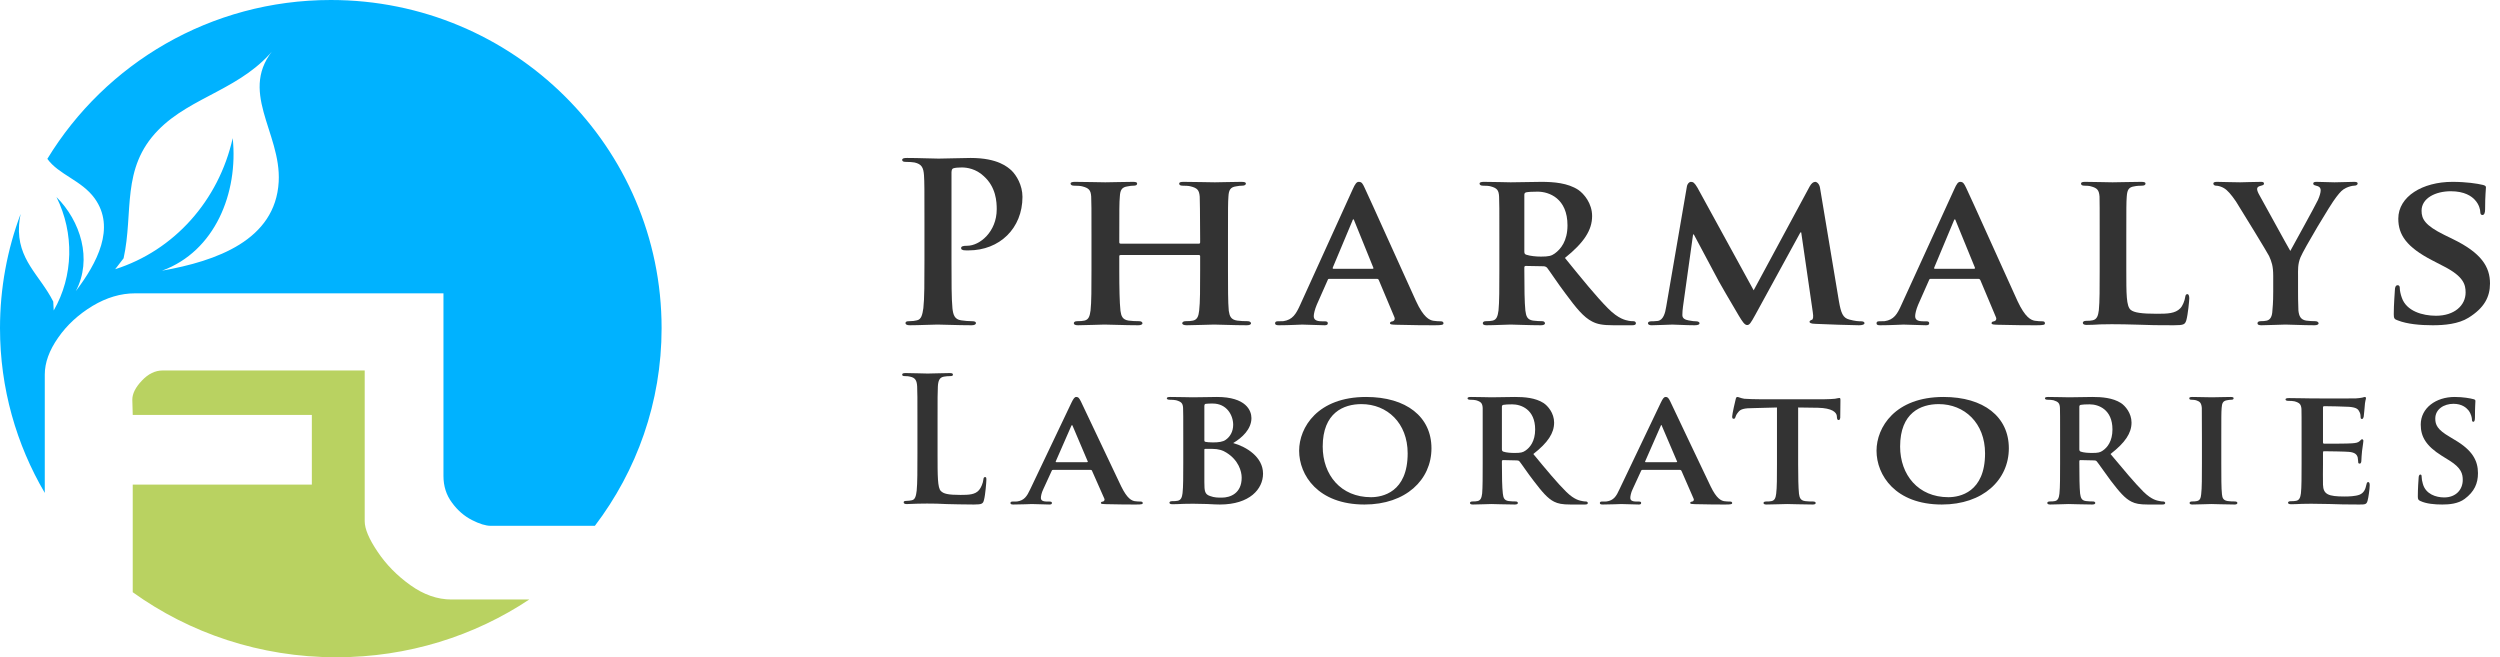 <?xml version="1.0" encoding="UTF-8"?> <svg xmlns="http://www.w3.org/2000/svg" width="213" height="56" viewBox="0 0 213 56" fill="none"> <path d="M79.88 38.662C79.88 40.551 79.88 41.574 80.163 41.835C80.391 42.067 80.763 42.167 81.83 42.167C82.547 42.167 83.086 42.145 83.416 41.752C83.586 41.558 83.758 41.146 83.783 40.855C83.796 40.734 83.824 40.645 83.932 40.645C84.032 40.645 84.039 40.718 84.039 40.886C84.039 41.052 83.953 42.167 83.837 42.587C83.758 42.913 83.678 42.985 82.978 42.985C81.983 42.985 81.27 42.957 80.657 42.947C80.047 42.913 79.553 42.903 78.986 42.903C78.834 42.903 78.537 42.903 78.206 42.913C77.894 42.913 77.542 42.947 77.26 42.947C77.085 42.947 76.993 42.903 76.993 42.797C76.993 42.726 77.04 42.676 77.209 42.676C77.417 42.676 77.578 42.645 77.698 42.62C77.981 42.559 78.047 42.238 78.101 41.804C78.165 41.182 78.165 40.014 78.165 38.662V36.067C78.165 33.827 78.165 33.408 78.142 32.931C78.114 32.438 77.999 32.186 77.542 32.091C77.445 32.059 77.281 32.045 77.106 32.045C76.947 32.045 76.865 32.018 76.865 31.916C76.865 31.815 76.968 31.785 77.168 31.785C77.811 31.785 78.671 31.826 79.04 31.826C79.37 31.826 80.378 31.785 80.909 31.785C81.096 31.785 81.191 31.815 81.191 31.916C81.191 32.018 81.112 32.045 80.947 32.045C80.791 32.045 80.578 32.059 80.412 32.091C80.047 32.162 79.935 32.425 79.906 32.931C79.88 33.408 79.88 33.827 79.88 36.067V38.662Z" fill="#333333"></path> <path d="M89.729 40.032C89.646 40.032 89.64 40.047 89.609 40.109L88.885 41.687C88.747 41.971 88.684 42.263 88.684 42.416C88.684 42.615 88.804 42.732 89.226 42.732H89.419C89.594 42.732 89.623 42.791 89.623 42.856C89.623 42.954 89.549 42.985 89.405 42.985C88.963 42.985 88.331 42.944 87.901 42.944C87.774 42.944 87.045 42.985 86.336 42.985C86.172 42.985 86.089 42.954 86.089 42.856C86.089 42.791 86.141 42.732 86.255 42.732C86.367 42.732 86.517 42.727 86.646 42.727C87.263 42.644 87.496 42.284 87.774 41.687L91.291 34.3C91.451 33.972 91.558 33.821 91.687 33.821C91.896 33.821 91.954 33.942 92.092 34.202C92.407 34.851 94.67 39.654 95.525 41.438C96.047 42.504 96.421 42.649 96.677 42.699C96.871 42.727 97.027 42.732 97.181 42.732C97.293 42.732 97.363 42.779 97.363 42.856C97.363 42.954 97.293 42.985 96.777 42.985C96.309 42.985 95.325 42.985 94.196 42.954C93.941 42.944 93.797 42.944 93.797 42.856C93.797 42.791 93.826 42.752 93.963 42.732C94.052 42.727 94.153 42.615 94.084 42.472L93.039 40.109C93.016 40.047 92.965 40.032 92.901 40.032H89.729ZM92.617 39.377C92.677 39.377 92.692 39.352 92.677 39.318L91.406 36.328C91.382 36.292 91.374 36.222 91.34 36.222C91.291 36.222 91.276 36.292 91.256 36.328L89.956 39.297C89.924 39.352 89.956 39.377 90.007 39.377H92.617Z" fill="#333333"></path> <path d="M100.814 37.316C100.814 35.496 100.814 35.149 100.799 34.755C100.776 34.351 100.643 34.226 100.205 34.101C100.096 34.074 99.857 34.059 99.657 34.059C99.513 34.059 99.412 34.02 99.412 33.934C99.412 33.85 99.522 33.821 99.722 33.821C100.443 33.821 101.338 33.85 101.6 33.85C102.296 33.85 103.212 33.821 103.683 33.821C106.174 33.821 106.622 34.99 106.622 35.62C106.622 36.555 105.841 37.289 105.067 37.748C106.197 38.067 107.611 38.932 107.611 40.356C107.611 41.656 106.484 42.985 103.93 42.985C103.777 42.985 103.3 42.97 102.835 42.941C102.357 42.928 101.872 42.918 101.648 42.918C101.486 42.918 101.191 42.928 100.864 42.928C100.538 42.941 100.181 42.96 99.905 42.96C99.722 42.96 99.636 42.918 99.636 42.827C99.636 42.774 99.689 42.699 99.857 42.699C100.049 42.699 100.219 42.694 100.337 42.665C100.62 42.609 100.708 42.374 100.752 42.022C100.814 41.511 100.814 40.553 100.814 39.449V37.316ZM102.611 37.518C102.611 37.615 102.652 37.623 102.705 37.646C102.835 37.67 103.043 37.694 103.344 37.694C103.806 37.694 104.198 37.646 104.431 37.471C104.796 37.217 105.067 36.778 105.067 36.193C105.067 35.383 104.525 34.382 103.33 34.382C103.143 34.382 102.879 34.382 102.732 34.406C102.643 34.42 102.611 34.479 102.611 34.617V37.518ZM102.611 41.072C102.611 41.86 102.652 42.114 103.1 42.262C103.453 42.398 103.777 42.398 104.092 42.398C104.825 42.398 105.791 42.033 105.791 40.697C105.791 40.138 105.511 39.191 104.478 38.557C104.198 38.375 103.824 38.244 103.28 38.244H102.69C102.643 38.244 102.611 38.251 102.611 38.328V41.072Z" fill="#333333"></path> <path d="M110.686 38.404C110.686 36.412 112.264 33.821 116.391 33.821C119.82 33.821 121.96 35.511 121.96 38.194C121.96 40.885 119.768 42.985 116.254 42.985C112.296 42.985 110.686 40.485 110.686 38.404ZM119.933 38.627C119.933 36.041 118.189 34.43 115.991 34.43C114.48 34.43 112.695 35.161 112.695 38.047C112.695 40.462 114.236 42.361 116.808 42.361C117.772 42.361 119.933 41.95 119.933 38.627Z" fill="#333333"></path> <path d="M126.325 37.326V34.757C126.301 34.352 126.178 34.227 125.763 34.102C125.662 34.074 125.441 34.059 125.256 34.059C125.127 34.059 125.034 34.021 125.034 33.935C125.034 33.85 125.141 33.821 125.326 33.821C126.001 33.821 126.814 33.85 127.078 33.85C127.523 33.85 128.686 33.821 129.073 33.821C129.886 33.821 130.816 33.89 131.51 34.338C131.872 34.575 132.411 35.195 132.411 36.004C132.411 36.898 131.889 37.705 130.639 38.682C131.769 40.051 132.674 41.143 133.447 41.906C134.157 42.603 134.617 42.651 134.82 42.693C134.947 42.724 135.019 42.724 135.12 42.724C135.215 42.724 135.283 42.799 135.283 42.852C135.283 42.953 135.196 42.985 135.029 42.985H133.817C133.095 42.985 132.746 42.91 132.411 42.745C131.861 42.47 131.382 41.906 130.664 40.962C130.151 40.303 129.616 39.493 129.457 39.307C129.379 39.235 129.316 39.226 129.223 39.226L128.063 39.2C128.014 39.2 127.962 39.226 127.962 39.295V39.464C127.962 40.59 127.979 41.532 128.041 42.045C128.085 42.398 128.143 42.633 128.538 42.69C128.724 42.718 129.002 42.724 129.158 42.724C129.264 42.724 129.324 42.799 129.324 42.852C129.324 42.943 129.223 42.985 129.057 42.985C128.314 42.985 127.253 42.943 127.056 42.943C126.814 42.943 126.001 42.985 125.493 42.985C125.326 42.985 125.242 42.943 125.242 42.852C125.242 42.799 125.286 42.724 125.441 42.724C125.632 42.724 125.785 42.718 125.892 42.69C126.156 42.633 126.235 42.398 126.279 42.045C126.325 41.532 126.325 40.571 126.325 39.464V37.326ZM127.962 38.263C127.962 38.394 127.992 38.436 128.085 38.479C128.358 38.57 128.735 38.591 129.057 38.591C129.564 38.591 129.744 38.549 129.965 38.394C130.358 38.129 130.795 37.59 130.795 36.589C130.795 34.88 129.594 34.45 128.844 34.45C128.522 34.45 128.216 34.464 128.085 34.493C127.992 34.52 127.962 34.565 127.962 34.662V38.263Z" fill="#333333"></path> <path d="M139.942 40.032C139.867 40.032 139.858 40.047 139.825 40.109L139.098 41.687C138.962 41.971 138.903 42.263 138.903 42.416C138.903 42.615 139.023 42.732 139.443 42.732H139.64C139.805 42.732 139.825 42.791 139.825 42.856C139.825 42.954 139.754 42.985 139.618 42.985C139.18 42.985 138.558 42.944 138.123 42.944C137.978 42.944 137.263 42.985 136.558 42.985C136.383 42.985 136.308 42.954 136.308 42.856C136.308 42.791 136.354 42.732 136.46 42.732C136.589 42.732 136.745 42.727 136.865 42.727C137.483 42.644 137.71 42.284 137.978 41.687L141.504 34.3C141.664 33.972 141.762 33.821 141.911 33.821C142.1 33.821 142.178 33.942 142.306 34.202C142.624 34.851 144.879 39.654 145.746 41.438C146.257 42.504 146.648 42.649 146.888 42.699C147.084 42.727 147.241 42.732 147.395 42.732C147.521 42.732 147.581 42.779 147.581 42.856C147.581 42.954 147.497 42.985 146.992 42.985C146.521 42.985 145.535 42.985 144.408 42.954C144.16 42.944 144.006 42.944 144.006 42.856C144.006 42.791 144.037 42.752 144.168 42.732C144.271 42.727 144.361 42.615 144.289 42.472L143.258 40.109C143.22 40.047 143.18 40.032 143.122 40.032H139.942ZM142.831 39.377C142.887 39.377 142.904 39.352 142.887 39.318L141.609 36.328C141.602 36.292 141.587 36.222 141.558 36.222C141.504 36.222 141.489 36.292 141.476 36.328L140.173 39.297C140.142 39.352 140.173 39.377 140.211 39.377H142.831Z" fill="#333333"></path> <path d="M151.398 34.718L149.385 34.771C148.611 34.771 148.283 34.852 148.089 35.128C147.945 35.295 147.883 35.444 147.861 35.526C147.83 35.636 147.801 35.68 147.699 35.68C147.61 35.68 147.581 35.609 147.581 35.484C147.581 35.295 147.843 34.136 147.874 34.042C147.905 33.892 147.945 33.821 148.018 33.821C148.138 33.821 148.274 33.919 148.611 33.974C149.01 34 149.516 34.016 149.956 34.016H155.423C155.849 34.016 156.137 33.988 156.337 33.974C156.554 33.935 156.661 33.907 156.716 33.907C156.805 33.907 156.805 33.974 156.805 34.152C156.805 34.414 156.789 35.295 156.789 35.594C156.767 35.717 156.736 35.788 156.661 35.788C156.554 35.788 156.525 35.732 156.505 35.552L156.497 35.431C156.455 35.128 156.104 34.771 154.895 34.742L153.202 34.718V39.528C153.202 40.615 153.221 41.559 153.273 42.073C153.324 42.408 153.401 42.639 153.801 42.695C153.981 42.723 154.278 42.728 154.491 42.728C154.639 42.728 154.699 42.802 154.699 42.854C154.699 42.943 154.602 42.985 154.44 42.985C153.55 42.985 152.645 42.943 152.265 42.943C151.959 42.943 151.045 42.985 150.504 42.985C150.337 42.985 150.251 42.943 150.251 42.854C150.251 42.802 150.297 42.728 150.466 42.728C150.661 42.728 150.819 42.723 150.93 42.695C151.211 42.639 151.287 42.408 151.331 42.062C151.398 41.559 151.398 40.615 151.398 39.528V34.718Z" fill="#333333"></path> <path d="M159.88 38.404C159.88 36.412 161.456 33.821 165.585 33.821C169.015 33.821 171.153 35.511 171.153 38.194C171.153 40.885 168.952 42.985 165.446 42.985C161.487 42.985 159.88 40.485 159.88 38.404ZM169.127 38.627C169.127 36.041 167.376 34.43 165.179 34.43C163.657 34.43 161.89 35.161 161.89 38.047C161.89 40.462 163.437 42.361 166.001 42.361C166.963 42.361 169.127 41.95 169.127 38.627Z" fill="#333333"></path> <path d="M175.52 37.326C175.52 35.5 175.52 35.153 175.508 34.757C175.489 34.352 175.364 34.227 174.958 34.102C174.857 34.074 174.636 34.059 174.452 34.059C174.321 34.059 174.228 34.021 174.228 33.935C174.228 33.85 174.327 33.821 174.521 33.821C175.187 33.821 176.008 33.85 176.274 33.85C176.709 33.85 177.881 33.821 178.268 33.821C179.081 33.821 179.999 33.89 180.705 34.338C181.066 34.575 181.606 35.195 181.606 36.004C181.606 36.898 181.076 37.705 179.816 38.682C180.962 40.051 181.868 41.143 182.633 41.906C183.347 42.603 183.805 42.651 184.008 42.693C184.132 42.724 184.215 42.724 184.308 42.724C184.411 42.724 184.476 42.799 184.476 42.852C184.476 42.953 184.383 42.985 184.225 42.985H182.998C182.282 42.985 181.938 42.91 181.606 42.745C181.045 42.47 180.567 41.906 179.845 40.962C179.349 40.303 178.802 39.493 178.643 39.307C178.574 39.235 178.498 39.226 178.418 39.226L177.258 39.2C177.195 39.2 177.159 39.226 177.159 39.295V39.464C177.159 40.59 177.174 41.532 177.224 42.045C177.279 42.398 177.33 42.633 177.719 42.69C177.919 42.718 178.19 42.724 178.344 42.724C178.454 42.724 178.519 42.799 178.519 42.852C178.519 42.943 178.418 42.985 178.251 42.985C177.509 42.985 176.445 42.943 176.243 42.943C176.008 42.943 175.187 42.985 174.68 42.985C174.521 42.985 174.428 42.943 174.428 42.852C174.428 42.799 174.481 42.724 174.636 42.724C174.827 42.724 174.972 42.718 175.087 42.69C175.345 42.633 175.425 42.398 175.465 42.045C175.52 41.532 175.52 40.571 175.52 39.464V37.326ZM177.159 38.263C177.159 38.394 177.186 38.436 177.279 38.479C177.546 38.57 177.93 38.591 178.251 38.591C178.76 38.591 178.931 38.549 179.153 38.394C179.546 38.129 179.981 37.59 179.981 36.589C179.981 34.88 178.789 34.45 178.04 34.45C177.717 34.45 177.41 34.464 177.279 34.493C177.186 34.52 177.159 34.565 177.159 34.662V38.263Z" fill="#333333"></path> <path d="M187.604 37.326C187.604 35.5 187.604 35.153 187.594 34.757C187.562 34.352 187.432 34.214 187.171 34.127C187.029 34.074 186.877 34.059 186.725 34.059C186.593 34.059 186.526 34.032 186.526 33.919C186.526 33.85 186.625 33.821 186.818 33.821C187.28 33.821 188.123 33.85 188.467 33.85C188.778 33.85 189.578 33.821 190.05 33.821C190.202 33.821 190.305 33.85 190.305 33.919C190.305 34.032 190.228 34.059 190.103 34.059C189.981 34.059 189.882 34.074 189.736 34.102C189.406 34.157 189.311 34.338 189.284 34.757C189.254 35.153 189.254 35.5 189.254 37.326V39.464C189.254 40.63 189.254 41.602 189.311 42.115C189.343 42.452 189.442 42.633 189.799 42.69C189.961 42.718 190.243 42.724 190.421 42.724C190.569 42.724 190.626 42.799 190.626 42.852C190.626 42.943 190.526 42.985 190.391 42.985C189.578 42.985 188.735 42.943 188.401 42.943C188.123 42.943 187.28 42.985 186.794 42.985C186.636 42.985 186.553 42.943 186.553 42.852C186.553 42.799 186.593 42.724 186.751 42.724C186.929 42.724 187.076 42.718 187.181 42.69C187.432 42.633 187.505 42.456 187.541 42.107C187.604 41.602 187.604 40.63 187.604 39.464V37.326Z" fill="#333333"></path> <path d="M196.095 37.375C196.095 35.574 196.095 35.231 196.084 34.841C196.048 34.441 195.927 34.317 195.494 34.193C195.385 34.166 195.159 34.152 194.962 34.152C194.819 34.152 194.725 34.114 194.725 34.029C194.725 33.945 194.835 33.917 195.038 33.917C195.749 33.917 196.603 33.945 196.996 33.945C197.43 33.945 200.431 33.959 200.697 33.945C200.934 33.929 201.153 33.903 201.269 33.876C201.345 33.864 201.419 33.821 201.483 33.821C201.553 33.821 201.582 33.876 201.582 33.929C201.582 34.014 201.495 34.152 201.466 34.704C201.443 34.83 201.419 35.355 201.39 35.489C201.374 35.547 201.345 35.697 201.24 35.697C201.142 35.697 201.124 35.632 201.124 35.532C201.124 35.453 201.113 35.242 201.032 35.105C200.923 34.883 200.818 34.717 200.143 34.661C199.906 34.636 198.29 34.606 198.018 34.606C197.948 34.606 197.919 34.651 197.919 34.717V37.671C197.919 37.749 197.937 37.803 198.018 37.803C198.319 37.803 200.073 37.803 200.391 37.771C200.708 37.749 200.905 37.713 201.032 37.59C201.142 37.499 201.189 37.422 201.246 37.422C201.309 37.422 201.361 37.492 201.361 37.555C201.361 37.628 201.331 37.826 201.246 38.43C201.218 38.672 201.189 39.151 201.189 39.231C201.189 39.331 201.166 39.499 201.05 39.499C200.952 39.499 200.923 39.457 200.923 39.404C200.905 39.272 200.905 39.12 200.876 38.972C200.806 38.721 200.639 38.543 200.12 38.498C199.877 38.471 198.341 38.445 197.988 38.445C197.937 38.445 197.919 38.498 197.919 38.574V39.521C197.919 39.934 197.903 40.948 197.919 41.301C197.948 42.123 198.371 42.302 199.756 42.302C200.102 42.302 200.675 42.286 201.032 42.149C201.374 42.004 201.528 41.749 201.627 41.254C201.655 41.135 201.678 41.074 201.776 41.074C201.882 41.074 201.899 41.225 201.899 41.356C201.899 41.617 201.79 42.438 201.714 42.673C201.627 42.985 201.495 42.985 200.992 42.985C199.971 42.985 199.162 42.971 198.487 42.942C197.821 42.929 197.313 42.919 196.916 42.919C196.766 42.919 196.475 42.929 196.14 42.929C195.818 42.942 195.483 42.961 195.206 42.961C195.038 42.961 194.94 42.919 194.94 42.829C194.94 42.777 194.987 42.703 195.159 42.703C195.356 42.703 195.512 42.697 195.633 42.669C195.91 42.613 195.991 42.381 196.038 42.033C196.095 41.527 196.095 40.579 196.095 39.486V37.375Z" fill="#333333"></path> <path d="M206.222 42.688C206.048 42.608 205.999 42.555 205.999 42.296C205.999 41.654 206.051 40.918 206.066 40.736C206.066 40.555 206.119 40.43 206.213 40.43C206.315 40.43 206.324 40.532 206.324 40.627C206.324 40.777 206.363 41.019 206.431 41.236C206.673 42.093 207.533 42.381 208.247 42.381C209.234 42.381 209.826 41.726 209.826 40.889C209.826 40.384 209.715 39.876 208.7 39.242L208.038 38.831C206.692 37.985 206.247 37.202 206.247 36.175C206.247 34.756 207.548 33.821 209.132 33.821C209.869 33.821 210.452 33.933 210.755 34.013C210.856 34.039 210.905 34.08 210.905 34.16C210.905 34.309 210.866 34.648 210.866 35.567C210.866 35.816 210.817 35.938 210.731 35.938C210.652 35.938 210.608 35.873 210.608 35.728C210.608 35.632 210.555 35.272 210.311 34.958C210.142 34.756 209.777 34.404 209.038 34.404C208.219 34.404 207.486 34.864 207.486 35.664C207.486 36.19 207.661 36.601 208.689 37.202L209.155 37.485C210.657 38.365 211.123 39.254 211.123 40.317C211.123 41.187 210.817 41.891 209.992 42.505C209.437 42.92 208.689 42.985 208.082 42.985C207.412 42.985 206.713 42.92 206.222 42.688Z" fill="#333333"></path> <path d="M78.763 18.927C78.763 16.055 78.763 15.538 78.724 14.929C78.677 14.288 78.535 13.98 77.915 13.843C77.768 13.812 77.445 13.793 77.185 13.793C76.986 13.793 76.865 13.755 76.865 13.626C76.865 13.496 76.999 13.458 77.278 13.458C78.276 13.458 79.457 13.513 79.971 13.513C80.744 13.513 81.832 13.458 82.699 13.458C85.034 13.458 85.87 14.248 86.185 14.531C86.595 14.929 87.114 15.775 87.114 16.775C87.114 19.45 85.17 21.334 82.513 21.334C82.415 21.334 82.207 21.334 82.103 21.321C82.01 21.29 81.887 21.277 81.887 21.147C81.887 20.996 82.01 20.938 82.415 20.938C83.464 20.938 84.921 19.758 84.921 17.826C84.921 17.207 84.87 15.947 83.814 15.004C83.15 14.377 82.377 14.267 81.947 14.267C81.66 14.267 81.379 14.288 81.209 14.346C81.124 14.377 81.067 14.492 81.067 14.701V22.234C81.067 23.969 81.067 25.463 81.149 26.278C81.209 26.807 81.324 27.214 81.887 27.292C82.146 27.337 82.562 27.367 82.836 27.367C83.049 27.367 83.15 27.422 83.15 27.524C83.15 27.653 82.994 27.712 82.787 27.712C81.546 27.712 80.37 27.653 79.878 27.653C79.457 27.653 78.276 27.712 77.521 27.712C77.278 27.712 77.15 27.653 77.15 27.524C77.15 27.422 77.218 27.367 77.445 27.367C77.724 27.367 77.959 27.337 78.123 27.292C78.503 27.214 78.588 26.807 78.67 26.255C78.763 25.463 78.763 23.969 78.763 22.234V18.927Z" fill="#333333"></path> <path d="M102.152 20.759C102.193 20.759 102.252 20.745 102.252 20.645V20.307C102.252 17.845 102.222 17.262 102.216 16.749C102.17 16.198 102.017 16.024 101.446 15.879C101.303 15.835 101.01 15.821 100.764 15.821C100.559 15.821 100.465 15.758 100.465 15.638C100.465 15.533 100.588 15.494 100.84 15.494C101.783 15.494 103.043 15.533 103.505 15.533C103.918 15.533 105.084 15.494 105.76 15.494C106.027 15.494 106.15 15.533 106.15 15.638C106.15 15.758 106.027 15.821 105.819 15.821C105.687 15.821 105.52 15.835 105.306 15.879C104.838 15.946 104.691 16.176 104.662 16.749C104.624 17.262 104.624 17.724 104.624 20.174V23.012C104.624 24.494 104.624 25.77 104.691 26.479C104.761 26.927 104.861 27.232 105.406 27.315C105.643 27.352 106.027 27.365 106.311 27.365C106.483 27.365 106.586 27.465 106.586 27.54C106.586 27.653 106.451 27.712 106.229 27.712C105.084 27.712 103.918 27.653 103.44 27.653C103.043 27.653 101.783 27.712 101.11 27.712C100.872 27.712 100.726 27.653 100.726 27.54C100.726 27.465 100.811 27.365 101.01 27.365C101.294 27.365 101.493 27.352 101.645 27.315C102.017 27.232 102.117 26.927 102.17 26.456C102.252 25.77 102.252 24.532 102.252 23.057V21.815C102.252 21.757 102.193 21.725 102.152 21.725H95.486C95.427 21.725 95.363 21.749 95.363 21.815V23.057C95.363 24.532 95.387 25.77 95.463 26.479C95.528 26.927 95.627 27.232 96.154 27.315C96.394 27.352 96.792 27.365 97.059 27.365C97.261 27.365 97.337 27.465 97.337 27.54C97.337 27.653 97.191 27.712 96.975 27.712C95.826 27.712 94.605 27.653 94.098 27.653C93.691 27.653 92.534 27.712 91.837 27.712C91.614 27.712 91.489 27.653 91.489 27.54C91.489 27.465 91.55 27.365 91.773 27.365C92.037 27.365 92.236 27.352 92.394 27.315C92.763 27.232 92.848 26.927 92.915 26.456C92.994 25.77 92.994 24.494 92.994 23.012V20.174C92.994 17.724 92.994 17.262 92.97 16.749C92.935 16.198 92.772 16.024 92.212 15.879C92.066 15.835 91.773 15.821 91.515 15.821C91.328 15.821 91.213 15.758 91.213 15.638C91.213 15.533 91.351 15.494 91.591 15.494C92.534 15.494 93.691 15.533 94.174 15.533C94.605 15.533 95.826 15.494 96.529 15.494C96.775 15.494 96.884 15.533 96.884 15.638C96.884 15.758 96.792 15.821 96.576 15.821C96.429 15.821 96.271 15.835 96.072 15.879C95.586 15.946 95.44 16.176 95.41 16.749C95.363 17.262 95.363 17.845 95.363 20.307V20.645C95.363 20.745 95.427 20.759 95.486 20.759H102.152Z" fill="#333333"></path> <path d="M113.266 23.759C113.161 23.759 113.155 23.777 113.115 23.872L112.185 25.972C112.02 26.368 111.932 26.746 111.932 26.93C111.932 27.212 112.102 27.375 112.626 27.375H112.87C113.087 27.375 113.13 27.451 113.13 27.545C113.13 27.669 113.027 27.712 112.857 27.712C112.29 27.712 111.493 27.655 110.947 27.655C110.776 27.655 109.854 27.712 108.958 27.712C108.742 27.712 108.636 27.669 108.636 27.545C108.636 27.451 108.699 27.375 108.839 27.375C108.995 27.375 109.188 27.363 109.345 27.363C110.121 27.246 110.418 26.767 110.776 25.972L115.255 16.117C115.449 15.677 115.586 15.494 115.759 15.494C116.024 15.494 116.095 15.635 116.263 15.995C116.675 16.853 119.55 23.266 120.64 25.643C121.291 27.063 121.795 27.268 122.108 27.327C122.353 27.363 122.546 27.375 122.74 27.375C122.904 27.375 122.984 27.429 122.984 27.545C122.984 27.669 122.882 27.712 122.239 27.712C121.636 27.712 120.384 27.712 118.947 27.669C118.622 27.655 118.428 27.655 118.428 27.545C118.428 27.451 118.477 27.402 118.656 27.375C118.764 27.363 118.881 27.212 118.805 27.029L117.478 23.872C117.441 23.777 117.382 23.759 117.305 23.759H113.266ZM116.934 22.9C117.008 22.9 117.037 22.866 117.008 22.809L115.392 18.824C115.369 18.77 115.352 18.687 115.318 18.687C115.255 18.687 115.233 18.77 115.219 18.824L113.557 22.788C113.517 22.866 113.557 22.9 113.619 22.9H116.934Z" fill="#333333"></path> <path d="M127.745 20.174C127.745 17.724 127.745 17.262 127.722 16.749C127.695 16.198 127.543 16.024 127.007 15.879C126.875 15.835 126.598 15.821 126.347 15.821C126.172 15.821 126.059 15.758 126.059 15.638C126.059 15.533 126.198 15.494 126.435 15.494C127.319 15.494 128.375 15.533 128.706 15.533C129.286 15.533 130.793 15.494 131.318 15.494C132.376 15.494 133.578 15.588 134.47 16.176C134.945 16.503 135.648 17.316 135.648 18.408C135.648 19.597 134.968 20.664 133.332 21.976C134.806 23.789 135.991 25.255 136.996 26.267C137.913 27.196 138.516 27.277 138.775 27.334C138.942 27.365 139.029 27.365 139.173 27.365C139.312 27.365 139.382 27.465 139.382 27.54C139.382 27.667 139.267 27.712 139.058 27.712H137.47C136.531 27.712 136.084 27.618 135.648 27.392C134.923 27.021 134.305 26.267 133.377 25.009C132.71 24.127 132.008 23.057 131.807 22.805C131.705 22.716 131.611 22.685 131.503 22.685L130.005 22.658C129.934 22.658 129.873 22.685 129.873 22.788V23.012C129.873 24.515 129.889 25.77 129.961 26.456C130.027 26.927 130.099 27.232 130.613 27.315C130.856 27.352 131.213 27.365 131.415 27.365C131.55 27.365 131.633 27.465 131.633 27.54C131.633 27.653 131.503 27.712 131.285 27.712C130.332 27.712 128.938 27.653 128.701 27.653C128.375 27.653 127.319 27.712 126.65 27.712C126.435 27.712 126.335 27.653 126.335 27.54C126.335 27.465 126.385 27.365 126.598 27.365C126.841 27.365 127.029 27.352 127.181 27.315C127.521 27.232 127.606 26.927 127.673 26.456C127.745 25.77 127.745 24.494 127.745 23.012V20.174ZM129.873 21.421C129.873 21.599 129.911 21.648 130.027 21.699C130.381 21.815 130.873 21.862 131.285 21.862C131.957 21.862 132.182 21.801 132.464 21.599C132.979 21.228 133.55 20.526 133.55 19.197C133.55 16.913 131.995 16.329 131.003 16.329C130.591 16.329 130.185 16.35 130.027 16.387C129.911 16.423 129.873 16.481 129.873 16.611V21.421Z" fill="#333333"></path> <path d="M143.721 15.902C143.763 15.646 143.925 15.494 144.069 15.494C144.25 15.494 144.372 15.566 144.619 15.986L149.412 24.734L154.185 15.884C154.332 15.62 154.496 15.494 154.657 15.494C154.799 15.494 155.005 15.663 155.062 15.986L156.679 25.678C156.851 26.654 157.007 27.085 157.556 27.224C158.067 27.362 158.346 27.374 158.573 27.374C158.733 27.374 158.855 27.429 158.855 27.529C158.855 27.655 158.651 27.712 158.385 27.712C157.943 27.712 155.401 27.633 154.698 27.593C154.263 27.585 154.171 27.499 154.171 27.418C154.171 27.345 154.254 27.289 154.373 27.245C154.473 27.211 154.52 27.027 154.448 26.582L153.464 19.798H153.395L149.564 26.801C149.156 27.544 149.055 27.693 148.851 27.693C148.638 27.693 148.435 27.374 148.144 26.893C147.72 26.179 146.302 23.772 146.103 23.332C145.954 23.035 144.901 21.066 144.314 19.976H144.25L143.394 26.104C143.359 26.378 143.337 26.582 143.337 26.845C143.337 27.143 143.584 27.245 143.886 27.301C144.189 27.362 144.36 27.374 144.511 27.374C144.676 27.374 144.8 27.45 144.8 27.529C144.8 27.668 144.628 27.712 144.372 27.712C143.621 27.712 142.814 27.655 142.485 27.655C142.137 27.655 141.289 27.712 140.724 27.712C140.542 27.712 140.407 27.668 140.407 27.529C140.407 27.45 140.499 27.374 140.684 27.374C140.824 27.374 140.939 27.374 141.225 27.345C141.715 27.289 141.88 26.654 141.958 26.145L143.721 15.902Z" fill="#333333"></path> <path d="M164.504 23.759C164.407 23.759 164.392 23.777 164.352 23.872L163.423 25.972C163.256 26.368 163.172 26.746 163.172 26.93C163.172 27.212 163.328 27.375 163.86 27.375H164.123C164.33 27.375 164.368 27.451 164.368 27.545C164.368 27.669 164.271 27.712 164.094 27.712C163.531 27.712 162.724 27.655 162.177 27.655C162 27.655 161.091 27.712 160.18 27.712C159.97 27.712 159.88 27.669 159.88 27.545C159.88 27.451 159.93 27.375 160.074 27.375C160.231 27.375 160.416 27.363 160.575 27.363C161.356 27.246 161.649 26.767 162 25.972L166.505 16.117C166.697 15.677 166.83 15.494 167.004 15.494C167.258 15.494 167.337 15.635 167.512 15.995C167.931 16.853 170.797 23.266 171.889 25.643C172.551 27.063 173.043 27.268 173.359 27.327C173.612 27.363 173.804 27.375 174.007 27.375C174.164 27.375 174.228 27.429 174.228 27.545C174.228 27.669 174.142 27.712 173.491 27.712C172.886 27.712 171.637 27.712 170.192 27.669C169.884 27.655 169.683 27.655 169.683 27.545C169.683 27.451 169.72 27.402 169.89 27.375C170.02 27.363 170.139 27.212 170.055 27.029L168.728 23.872C168.679 23.777 168.624 23.759 168.549 23.759H164.504ZM168.18 22.9C168.266 22.9 168.273 22.866 168.266 22.809L166.636 18.824C166.614 18.77 166.594 18.687 166.556 18.687C166.505 18.687 166.481 18.77 166.459 18.824L164.8 22.788C164.754 22.866 164.8 22.9 164.86 22.9H168.18Z" fill="#333333"></path> <path d="M181.161 22.994C181.161 25.06 181.161 26.081 181.531 26.396C181.816 26.639 182.473 26.733 183.769 26.733C184.687 26.733 185.331 26.711 185.758 26.269C185.96 26.073 186.14 25.61 186.179 25.312C186.201 25.163 186.234 25.06 186.368 25.06C186.481 25.06 186.526 25.231 186.526 25.422C186.526 25.61 186.414 26.796 186.275 27.286C186.156 27.637 186.084 27.712 185.203 27.712C183.992 27.712 183.005 27.704 182.165 27.663C181.312 27.637 180.605 27.623 179.917 27.623C179.715 27.623 179.351 27.637 178.954 27.637C178.55 27.663 178.121 27.683 177.778 27.683C177.574 27.683 177.457 27.623 177.457 27.51C177.457 27.436 177.515 27.336 177.728 27.336C177.977 27.336 178.168 27.323 178.311 27.286C178.659 27.203 178.763 26.899 178.821 26.429C178.893 25.745 178.893 24.472 178.893 22.994V20.163C178.893 17.718 178.893 17.258 178.88 16.746C178.835 16.196 178.689 16.023 178.151 15.878C178.014 15.834 177.802 15.82 177.578 15.82C177.398 15.82 177.302 15.757 177.302 15.637C177.302 15.533 177.419 15.494 177.661 15.494C178.455 15.494 179.524 15.533 179.987 15.533C180.386 15.533 181.777 15.494 182.434 15.494C182.686 15.494 182.799 15.533 182.799 15.637C182.799 15.757 182.697 15.82 182.488 15.82C182.3 15.82 182.031 15.834 181.839 15.878C181.373 15.944 181.239 16.166 181.199 16.746C181.161 17.258 181.161 17.718 181.161 20.163V22.994Z" fill="#333333"></path> <path d="M193.678 23.515C193.678 22.635 193.536 22.297 193.327 21.815C193.212 21.569 191.043 18.02 190.503 17.163C190.106 16.586 189.78 16.198 189.471 16.024C189.283 15.91 189.006 15.821 188.807 15.821C188.691 15.821 188.576 15.758 188.576 15.638C188.576 15.533 188.691 15.494 188.886 15.494C189.151 15.494 190.336 15.533 190.86 15.533C191.195 15.533 191.939 15.494 192.656 15.494C192.803 15.494 192.891 15.533 192.891 15.638C192.891 15.777 192.782 15.777 192.525 15.857C192.405 15.895 192.306 15.965 192.306 16.104C192.306 16.234 192.385 16.423 192.514 16.647C192.803 17.146 194.856 20.923 195.134 21.38C195.338 21.002 197.256 17.54 197.485 17.046C197.643 16.691 197.722 16.408 197.722 16.198C197.722 16.046 197.643 15.895 197.376 15.835C197.234 15.79 197.088 15.777 197.088 15.638C197.088 15.533 197.183 15.494 197.365 15.494C197.878 15.494 198.44 15.533 198.9 15.533C199.24 15.533 200.282 15.494 200.587 15.494C200.771 15.494 200.874 15.533 200.874 15.632C200.874 15.741 200.755 15.821 200.57 15.821C200.414 15.821 200.12 15.895 199.885 16.009C199.549 16.176 199.409 16.329 199.062 16.775C198.549 17.41 196.281 21.24 195.999 21.931C195.758 22.519 195.794 23.013 195.794 23.55V24.842C195.794 25.103 195.794 25.77 195.825 26.456C195.874 26.927 196.013 27.232 196.479 27.315C196.711 27.352 197.057 27.365 197.266 27.365C197.444 27.365 197.544 27.465 197.544 27.54C197.544 27.653 197.412 27.712 197.193 27.712C196.208 27.712 195.144 27.653 194.714 27.653C194.323 27.653 193.269 27.712 192.673 27.712C192.452 27.712 192.336 27.667 192.336 27.54C192.336 27.465 192.405 27.365 192.588 27.365C192.803 27.365 192.991 27.352 193.139 27.315C193.457 27.232 193.589 26.927 193.609 26.456C193.678 25.77 193.678 25.103 193.678 24.842V23.515Z" fill="#333333"></path> <path d="M204.293 27.298C204.003 27.201 203.949 27.126 203.949 26.773C203.949 25.925 204.033 24.956 204.045 24.697C204.045 24.459 204.129 24.301 204.274 24.301C204.446 24.301 204.462 24.441 204.462 24.55C204.462 24.756 204.53 25.076 204.634 25.363C205.028 26.513 206.402 26.902 207.549 26.902C209.123 26.902 210.07 26.017 210.07 24.921C210.07 24.24 209.887 23.562 208.269 22.722L207.202 22.169C205.044 21.048 204.335 20.009 204.335 18.634C204.335 16.727 206.421 15.494 208.942 15.494C210.143 15.494 211.069 15.641 211.547 15.756C211.716 15.8 211.803 15.852 211.803 15.957C211.803 16.154 211.731 16.601 211.731 17.827C211.731 18.156 211.651 18.319 211.498 18.319C211.379 18.319 211.318 18.222 211.318 18.046C211.318 17.896 211.238 17.425 210.844 17.013C210.579 16.727 209.99 16.294 208.808 16.294C207.499 16.294 206.317 16.888 206.317 17.953C206.317 18.653 206.608 19.202 208.245 20.009L208.991 20.374C211.402 21.546 212.148 22.728 212.148 24.151C212.148 25.307 211.651 26.24 210.323 27.067C209.451 27.613 208.245 27.712 207.27 27.712C206.202 27.712 205.088 27.613 204.293 27.298Z" fill="#333333"></path> <path d="M34.964 49.855C33.828 49.044 32.897 48.094 32.168 47.004C31.433 45.916 31.073 45.053 31.073 44.41V31.564H13.864C13.219 31.564 12.628 31.853 12.086 32.432C11.546 32.999 11.273 33.544 11.273 34.051L11.309 35.352H26.569V41.286H11.309V50.457C16.142 53.934 22.145 56 28.656 56C34.771 56 40.438 54.176 45.094 51.077H38.464C37.266 51.077 36.098 50.666 34.964 49.855Z" fill="#B9D261"></path> <path d="M28.185 0C17.936 0 8.973 5.422 4.034 13.534C5.005 14.888 6.949 15.36 8.064 16.9C9.873 19.409 8.265 22.423 6.46 24.802C7.892 22.08 6.855 18.825 4.811 16.788C6.341 19.865 6.262 23.53 4.576 26.453L4.537 25.694C3.402 23.435 1.434 22.123 1.624 19.186C1.644 18.86 1.689 18.539 1.758 18.225C0.62 21.258 0 24.537 0 27.959C0 33.081 1.394 37.87 3.815 41.996V31.912C3.815 30.9 4.195 29.852 4.957 28.766C5.71 27.682 6.692 26.788 7.885 26.064C9.082 25.35 10.287 24.992 11.503 24.992H30.55H37.783V40.55C37.783 41.417 38.022 42.177 38.51 42.828C38.981 43.478 39.554 43.97 40.2 44.303C40.846 44.633 41.387 44.8 41.812 44.8H50.684C54.246 40.113 56.368 34.283 56.368 27.959C56.368 12.521 43.753 0 28.185 0ZM13.805 23.062C18.321 21.415 20.315 16.427 19.827 11.77C18.634 17.088 14.84 21.339 9.812 22.937L10.53 22.006C11.397 18.077 10.287 14.355 13.472 11.091C16.31 8.18 20.679 7.602 23.489 4.005C20.162 7.694 23.98 11.266 23.745 15.492C23.466 20.465 18.441 22.243 13.805 23.062Z" fill="#00B2FF"></path> </svg> 